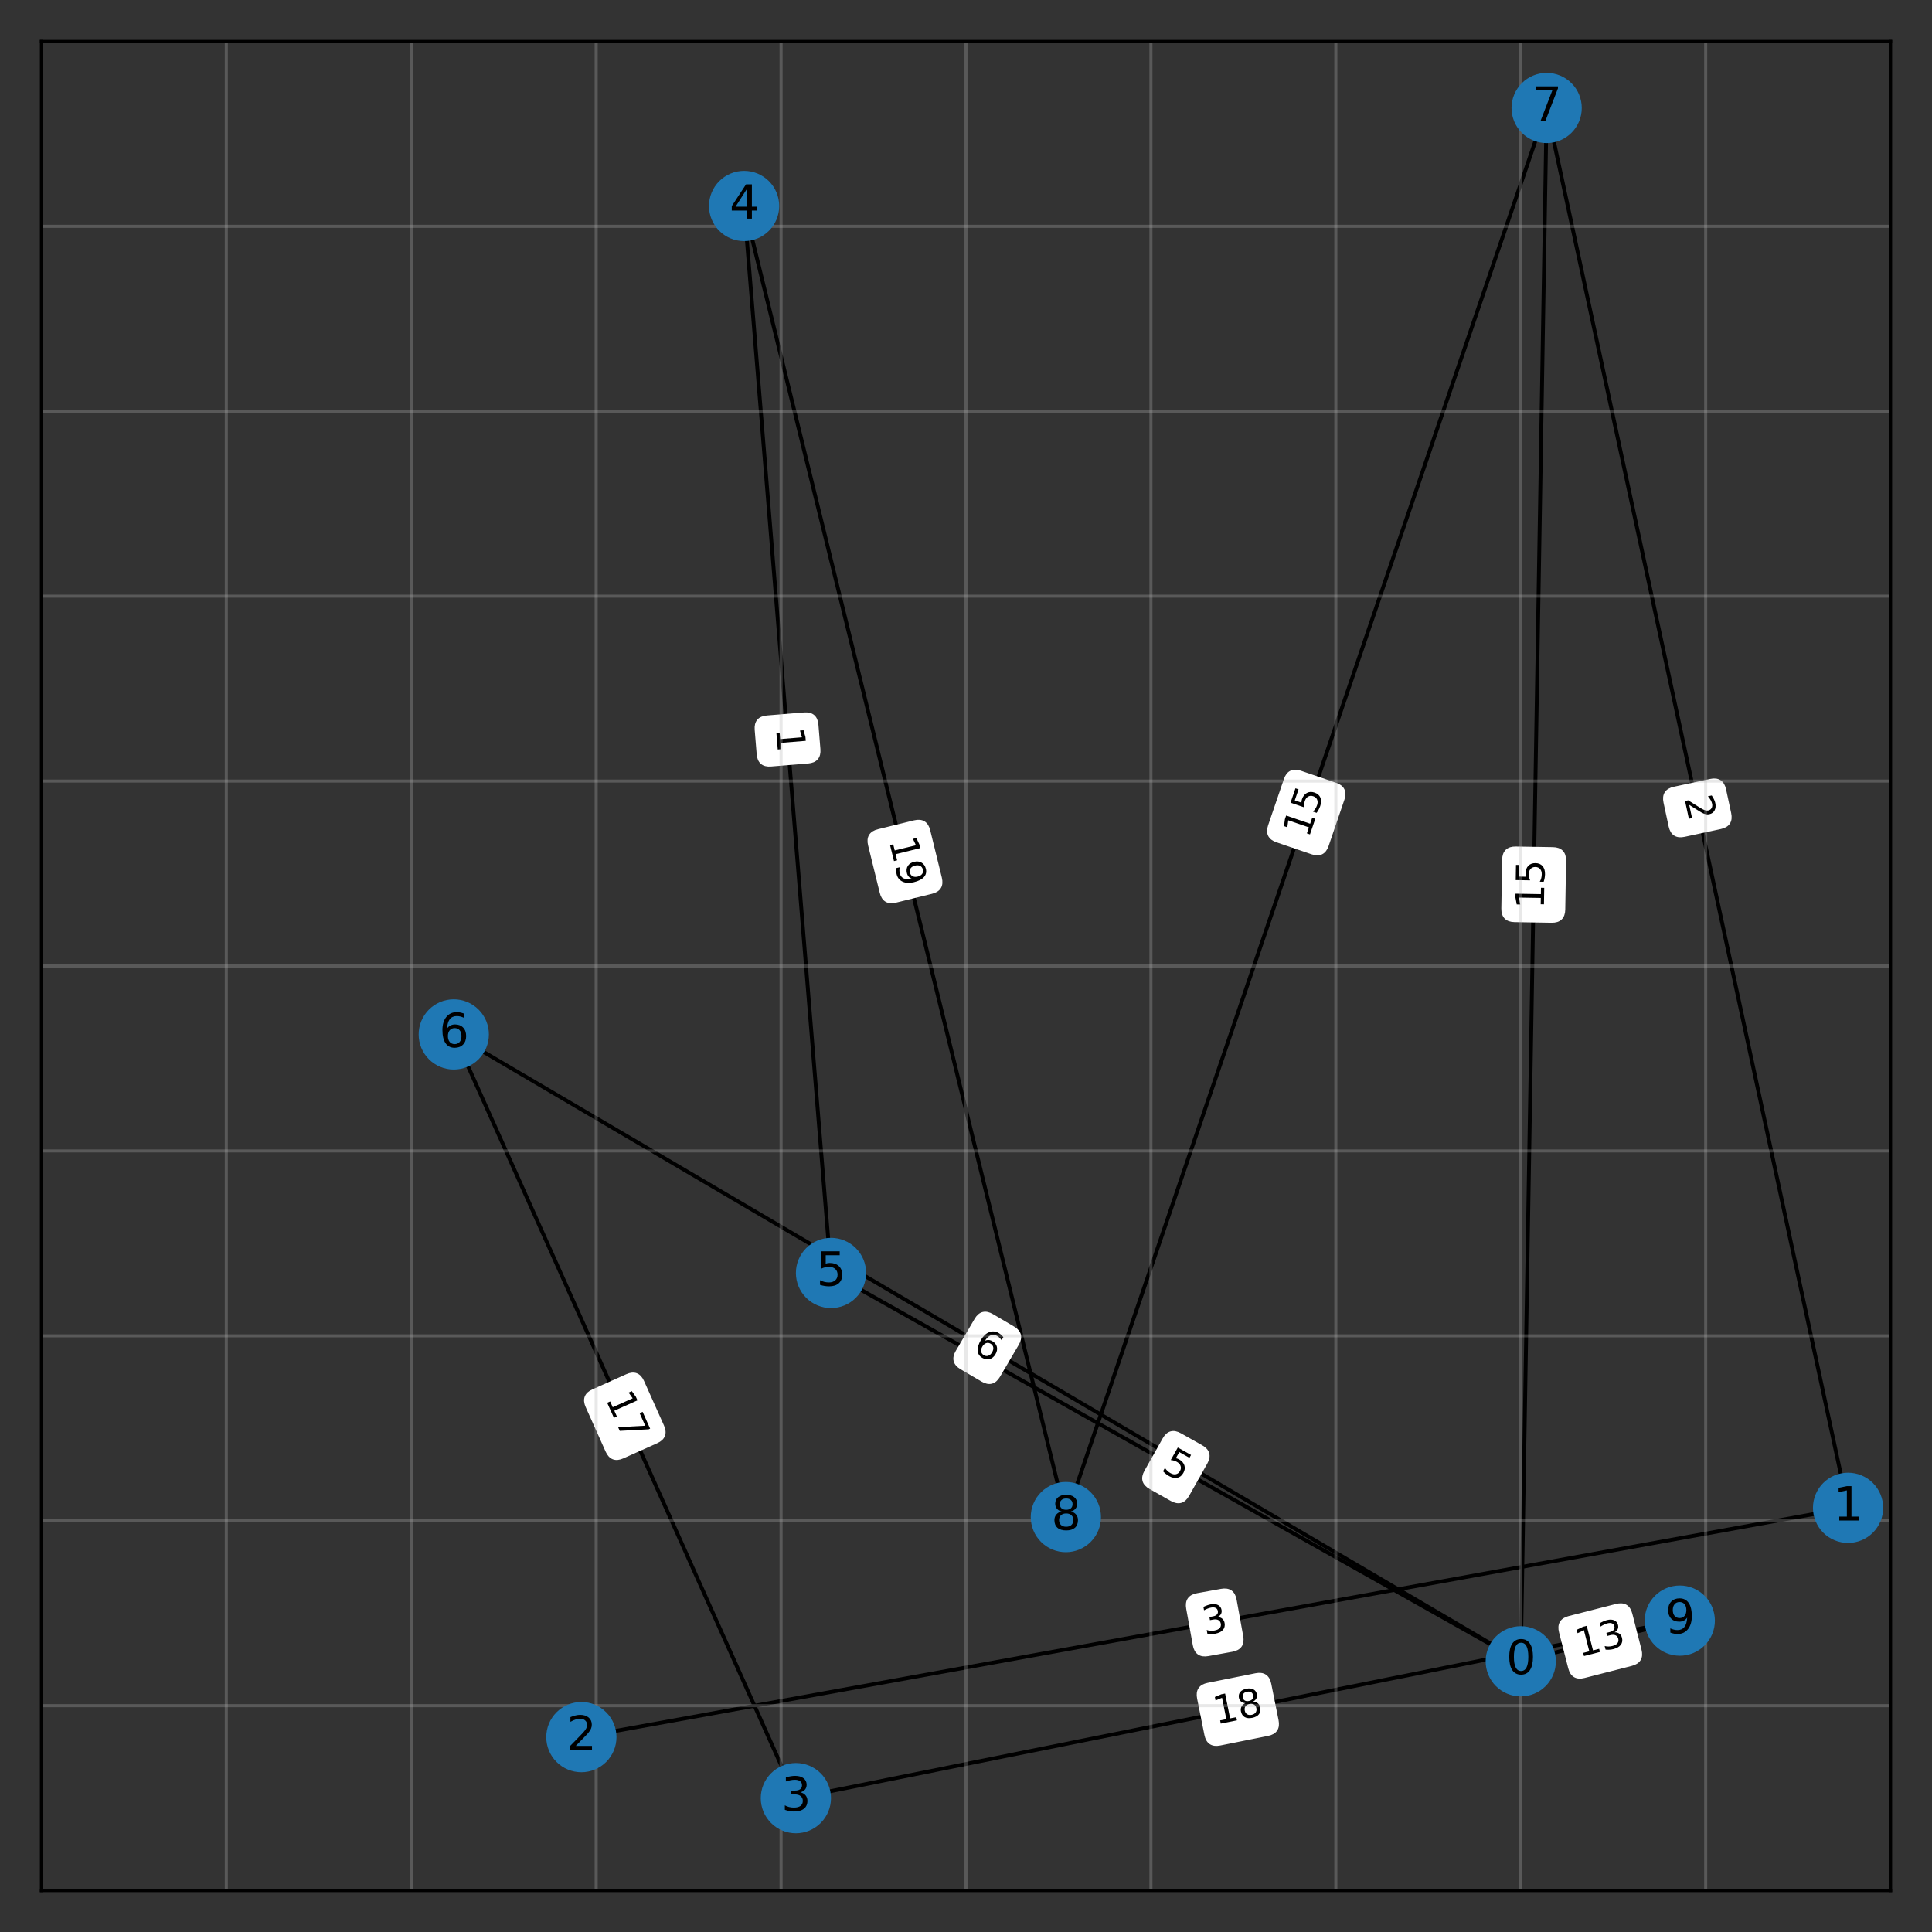 <?xml version="1.0" encoding="utf-8" standalone="no"?>
<!DOCTYPE svg PUBLIC "-//W3C//DTD SVG 1.1//EN"
  "http://www.w3.org/Graphics/SVG/1.1/DTD/svg11.dtd">
<svg xmlns:xlink="http://www.w3.org/1999/xlink" width="504pt" height="504pt" viewBox="0 0 504 504" xmlns="http://www.w3.org/2000/svg" version="1.1">
 <rect x="0" y="0" width="504" height="504" fill="#333333" stroke="none"/>
 <defs>
  <style type="text/css">*{stroke-linejoin: round; stroke-linecap: butt}</style>
 </defs>
 <g id="figure_1">
  <g id="patch_1">
   <path d="M 0 504 
L 504 504 
L 504 0 
L 0 0 
L 0 504 
z
" style="fill: none; opacity: 0"/>
  </g>
  <g id="axes_1">
   <g id="patch_2">
    <path d="M 10.8 493.2 
L 493.2 493.2 
L 493.2 10.8 
L 10.8 10.8 
L 10.8 493.2 
z
" style="fill: none; opacity: 0"/>
   </g>
   <g id="LineCollection_1">
    <path d="M 396.72 433.382 
L 438.206 422.77 
" clip-path="url(#pb8eb01252c)" style="fill: none; stroke: #000000"/>
    <path d="M 396.72 433.382 
L 118.375 269.849 
" clip-path="url(#pb8eb01252c)" style="fill: none; stroke: #000000"/>
    <path d="M 396.72 433.382 
L 216.785 332.078 
" clip-path="url(#pb8eb01252c)" style="fill: none; stroke: #000000"/>
    <path d="M 396.72 433.382 
L 403.474 28.166 
" clip-path="url(#pb8eb01252c)" style="fill: none; stroke: #000000"/>
    <path d="M 482.105 393.343 
L 151.661 453.161 
" clip-path="url(#pb8eb01252c)" style="fill: none; stroke: #000000"/>
    <path d="M 482.105 393.343 
L 403.474 28.166 
" clip-path="url(#pb8eb01252c)" style="fill: none; stroke: #000000"/>
    <path d="M 207.619 469.08 
L 118.375 269.849 
" clip-path="url(#pb8eb01252c)" style="fill: none; stroke: #000000"/>
    <path d="M 207.619 469.08 
L 438.206 422.77 
" clip-path="url(#pb8eb01252c)" style="fill: none; stroke: #000000"/>
    <path d="M 194.112 53.734 
L 278.05 395.755 
" clip-path="url(#pb8eb01252c)" style="fill: none; stroke: #000000"/>
    <path d="M 194.112 53.734 
L 216.785 332.078 
" clip-path="url(#pb8eb01252c)" style="fill: none; stroke: #000000"/>
    <path d="M 403.474 28.166 
L 278.05 395.755 
" clip-path="url(#pb8eb01252c)" style="fill: none; stroke: #000000"/>
   </g>
   <g id="text_1">
    <g id="patch_3">
     <path d="M 413.241 437.248 
L 425.569 434.094 
Q 428.475 433.35 427.732 430.444 
L 425.333 421.068 
Q 424.59 418.161 421.683 418.905 
L 409.355 422.059 
Q 406.449 422.802 407.192 425.709 
L 409.591 435.085 
Q 410.334 437.991 413.241 437.248 
z
" clip-path="url(#pb8eb01252c)" style="fill: #ffffff; stroke: #ffffff; stroke-linejoin: miter"/>
    </g>
    <g clip-path="url(#pb8eb01252c)">
     <!-- 13 -->
     <g transform="translate(411.982 432.326) rotate(-14.349) scale(0.1 -0.1)">
      <defs>
       <path id="DejaVuSans-31" d="M 794 531 
L 1825 531 
L 1825 4091 
L 703 3866 
L 703 4441 
L 1819 4666 
L 2450 4666 
L 2450 531 
L 3481 531 
L 3481 0 
L 794 0 
L 794 531 
z
" transform="scale(0.016)"/>
       <path id="DejaVuSans-33" d="M 2597 2516 
Q 3050 2419 3304 2112 
Q 3559 1806 3559 1356 
Q 3559 666 3084 287 
Q 2609 -91 1734 -91 
Q 1441 -91 1130 -33 
Q 819 25 488 141 
L 488 750 
Q 750 597 1062 519 
Q 1375 441 1716 441 
Q 2309 441 2620 675 
Q 2931 909 2931 1356 
Q 2931 1769 2642 2001 
Q 2353 2234 1838 2234 
L 1294 2234 
L 1294 2753 
L 1863 2753 
Q 2328 2753 2575 2939 
Q 2822 3125 2822 3475 
Q 2822 3834 2567 4026 
Q 2313 4219 1838 4219 
Q 1578 4219 1281 4162 
Q 984 4106 628 3988 
L 628 4550 
Q 988 4650 1302 4700 
Q 1616 4750 1894 4750 
Q 2613 4750 3031 4423 
Q 3450 4097 3450 3541 
Q 3450 3153 3228 2886 
Q 3006 2619 2597 2516 
z
" transform="scale(0.016)"/>
      </defs>
      <use xlink:href="#DejaVuSans-31"/>
      <use xlink:href="#DejaVuSans-33" x="63.623"/>
     </g>
    </g>
   </g>
   <g id="text_2">
    <g id="patch_4">
     <path d="M 250.833 356.762 
L 256.318 359.985 
Q 258.905 361.505 260.425 358.918 
L 265.327 350.574 
Q 266.847 347.987 264.26 346.468 
L 258.775 343.245 
Q 256.188 341.725 254.668 344.312 
L 249.766 352.656 
Q 248.246 355.243 250.833 356.762 
z
" clip-path="url(#pb8eb01252c)" style="fill: #ffffff; stroke: #ffffff; stroke-linejoin: miter"/>
    </g>
    <g clip-path="url(#pb8eb01252c)">
     <!-- 6 -->
     <g transform="translate(253.406 352.383) rotate(-329.565) scale(0.1 -0.1)">
      <defs>
       <path id="DejaVuSans-36" d="M 2113 2584 
Q 1688 2584 1439 2293 
Q 1191 2003 1191 1497 
Q 1191 994 1439 701 
Q 1688 409 2113 409 
Q 2538 409 2786 701 
Q 3034 994 3034 1497 
Q 3034 2003 2786 2293 
Q 2538 2584 2113 2584 
z
M 3366 4563 
L 3366 3988 
Q 3128 4100 2886 4159 
Q 2644 4219 2406 4219 
Q 1781 4219 1451 3797 
Q 1122 3375 1075 2522 
Q 1259 2794 1537 2939 
Q 1816 3084 2150 3084 
Q 2853 3084 3261 2657 
Q 3669 2231 3669 1497 
Q 3669 778 3244 343 
Q 2819 -91 2113 -91 
Q 1303 -91 875 529 
Q 447 1150 447 2328 
Q 447 3434 972 4092 
Q 1497 4750 2381 4750 
Q 2619 4750 2861 4703 
Q 3103 4656 3366 4563 
z
" transform="scale(0.016)"/>
      </defs>
      <use xlink:href="#DejaVuSans-36"/>
     </g>
    </g>
   </g>
   <g id="text_3">
    <g id="patch_5">
     <path d="M 300.134 388 
L 305.678 391.122 
Q 308.292 392.593 309.764 389.979 
L 314.512 381.546 
Q 315.984 378.932 313.37 377.46 
L 307.826 374.339 
Q 305.211 372.867 303.74 375.481 
L 298.992 383.914 
Q 297.52 386.529 300.134 388 
z
" clip-path="url(#pb8eb01252c)" style="fill: #ffffff; stroke: #ffffff; stroke-linejoin: miter"/>
    </g>
    <g clip-path="url(#pb8eb01252c)">
     <!-- 5 -->
     <g transform="translate(302.626 383.574) rotate(-330.62) scale(0.1 -0.1)">
      <defs>
       <path id="DejaVuSans-35" d="M 691 4666 
L 3169 4666 
L 3169 4134 
L 1269 4134 
L 1269 2991 
Q 1406 3038 1543 3061 
Q 1681 3084 1819 3084 
Q 2600 3084 3056 2656 
Q 3513 2228 3513 1497 
Q 3513 744 3044 326 
Q 2575 -91 1722 -91 
Q 1428 -91 1123 -41 
Q 819 9 494 109 
L 494 744 
Q 775 591 1075 516 
Q 1375 441 1709 441 
Q 2250 441 2565 725 
Q 2881 1009 2881 1497 
Q 2881 1984 2565 2268 
Q 2250 2553 1709 2553 
Q 1456 2553 1204 2497 
Q 953 2441 691 2322 
L 691 4666 
z
" transform="scale(0.016)"/>
      </defs>
      <use xlink:href="#DejaVuSans-35"/>
     </g>
    </g>
   </g>
   <g id="text_4">
    <g id="patch_6">
     <path d="M 407.829 237.268 
L 408.041 224.545 
Q 408.091 221.545 405.091 221.495 
L 395.414 221.334 
Q 392.415 221.284 392.365 224.283 
L 392.153 237.007 
Q 392.103 240.006 395.102 240.056 
L 404.779 240.218 
Q 407.779 240.267 407.829 237.268 
z
" clip-path="url(#pb8eb01252c)" style="fill: #ffffff; stroke: #ffffff; stroke-linejoin: miter"/>
    </g>
    <g clip-path="url(#pb8eb01252c)">
     <!-- 15 -->
     <g transform="translate(402.75 237.183) rotate(-89.045) scale(0.1 -0.1)">
      <use xlink:href="#DejaVuSans-31"/>
      <use xlink:href="#DejaVuSans-35" x="63.623"/>
     </g>
    </g>
   </g>
   <g id="text_5">
    <g id="patch_7">
     <path d="M 315.148 431.532 
L 321.409 430.399 
Q 324.361 429.865 323.827 426.913 
L 322.103 417.389 
Q 321.568 414.437 318.616 414.972 
L 312.355 416.105 
Q 309.403 416.639 309.938 419.591 
L 311.662 429.115 
Q 312.196 432.067 315.148 431.532 
z
" clip-path="url(#pb8eb01252c)" style="fill: #ffffff; stroke: #ffffff; stroke-linejoin: miter"/>
    </g>
    <g clip-path="url(#pb8eb01252c)">
     <!-- 3 -->
     <g transform="translate(314.243 426.534) rotate(-10.261) scale(0.1 -0.1)">
      <use xlink:href="#DejaVuSans-33"/>
     </g>
    </g>
   </g>
   <g id="text_6">
    <g id="patch_8">
     <path d="M 434.456 209.295 
L 435.795 215.515 
Q 436.427 218.447 439.36 217.816 
L 448.821 215.779 
Q 451.754 215.147 451.122 212.214 
L 449.783 205.995 
Q 449.151 203.062 446.219 203.693 
L 436.757 205.73 
Q 433.825 206.362 434.456 209.295 
z
" clip-path="url(#pb8eb01252c)" style="fill: #ffffff; stroke: #ffffff; stroke-linejoin: miter"/>
    </g>
    <g clip-path="url(#pb8eb01252c)">
     <!-- 2 -->
     <g transform="translate(439.422 208.225) rotate(-282.152) scale(0.1 -0.1)">
      <defs>
       <path id="DejaVuSans-32" d="M 1228 531 
L 3431 531 
L 3431 0 
L 469 0 
L 469 531 
Q 828 903 1448 1529 
Q 2069 2156 2228 2338 
Q 2531 2678 2651 2914 
Q 2772 3150 2772 3378 
Q 2772 3750 2511 3984 
Q 2250 4219 1831 4219 
Q 1534 4219 1204 4116 
Q 875 4013 500 3803 
L 500 4441 
Q 881 4594 1212 4672 
Q 1544 4750 1819 4750 
Q 2544 4750 2975 4387 
Q 3406 4025 3406 3419 
Q 3406 3131 3298 2873 
Q 3191 2616 2906 2266 
Q 2828 2175 2409 1742 
Q 1991 1309 1228 531 
z
" transform="scale(0.016)"/>
      </defs>
      <use xlink:href="#DejaVuSans-32"/>
     </g>
    </g>
   </g>
   <g id="text_7">
    <g id="patch_9">
     <path d="M 153.243 366.863 
L 158.445 378.477 
Q 159.671 381.214 162.409 379.988 
L 171.241 376.032 
Q 173.979 374.805 172.753 372.067 
L 167.551 360.454 
Q 166.324 357.716 163.586 358.943 
L 154.754 362.899 
Q 152.016 364.126 153.243 366.863 
z
" clip-path="url(#pb8eb01252c)" style="fill: #ffffff; stroke: #ffffff; stroke-linejoin: miter"/>
    </g>
    <g clip-path="url(#pb8eb01252c)">
     <!-- 17 -->
     <g transform="translate(157.878 364.787) rotate(-294.13) scale(0.1 -0.1)">
      <defs>
       <path id="DejaVuSans-37" d="M 525 4666 
L 3525 4666 
L 3525 4397 
L 1831 0 
L 1172 0 
L 2766 4134 
L 525 4134 
L 525 4666 
z
" transform="scale(0.016)"/>
      </defs>
      <use xlink:href="#DejaVuSans-31"/>
      <use xlink:href="#DejaVuSans-37" x="63.623"/>
     </g>
    </g>
   </g>
   <g id="text_8">
    <g id="patch_10">
     <path d="M 318.219 454.863 
L 330.695 452.358 
Q 333.636 451.767 333.045 448.826 
L 331.14 439.337 
Q 330.549 436.396 327.608 436.986 
L 315.132 439.492 
Q 312.19 440.083 312.781 443.024 
L 314.687 452.513 
Q 315.278 455.454 318.219 454.863 
z
" clip-path="url(#pb8eb01252c)" style="fill: #ffffff; stroke: #ffffff; stroke-linejoin: miter"/>
    </g>
    <g clip-path="url(#pb8eb01252c)">
     <!-- 18 -->
     <g transform="translate(317.219 449.883) rotate(-11.356) scale(0.1 -0.1)">
      <defs>
       <path id="DejaVuSans-38" d="M 2034 2216 
Q 1584 2216 1326 1975 
Q 1069 1734 1069 1313 
Q 1069 891 1326 650 
Q 1584 409 2034 409 
Q 2484 409 2743 651 
Q 3003 894 3003 1313 
Q 3003 1734 2745 1975 
Q 2488 2216 2034 2216 
z
M 1403 2484 
Q 997 2584 770 2862 
Q 544 3141 544 3541 
Q 544 4100 942 4425 
Q 1341 4750 2034 4750 
Q 2731 4750 3128 4425 
Q 3525 4100 3525 3541 
Q 3525 3141 3298 2862 
Q 3072 2584 2669 2484 
Q 3125 2378 3379 2068 
Q 3634 1759 3634 1313 
Q 3634 634 3220 271 
Q 2806 -91 2034 -91 
Q 1263 -91 848 271 
Q 434 634 434 1313 
Q 434 1759 690 2068 
Q 947 2378 1403 2484 
z
M 1172 3481 
Q 1172 3119 1398 2916 
Q 1625 2713 2034 2713 
Q 2441 2713 2670 2916 
Q 2900 3119 2900 3481 
Q 2900 3844 2670 4047 
Q 2441 4250 2034 4250 
Q 1625 4250 1398 4047 
Q 1172 3844 1172 3481 
z
" transform="scale(0.016)"/>
      </defs>
      <use xlink:href="#DejaVuSans-31"/>
      <use xlink:href="#DejaVuSans-38" x="63.623"/>
     </g>
    </g>
   </g>
   <g id="text_9">
    <g id="patch_11">
     <path d="M 226.951 220.433 
L 229.984 232.791 
Q 230.699 235.705 233.612 234.989 
L 243.012 232.683 
Q 245.925 231.968 245.21 229.054 
L 242.177 216.696 
Q 241.462 213.782 238.549 214.497 
L 229.149 216.804 
Q 226.236 217.519 226.951 220.433 
z
" clip-path="url(#pb8eb01252c)" style="fill: #ffffff; stroke: #ffffff; stroke-linejoin: miter"/>
    </g>
    <g clip-path="url(#pb8eb01252c)">
     <!-- 19 -->
     <g transform="translate(231.884 219.222) rotate(-283.789) scale(0.1 -0.1)">
      <defs>
       <path id="DejaVuSans-39" d="M 703 97 
L 703 672 
Q 941 559 1184 500 
Q 1428 441 1663 441 
Q 2288 441 2617 861 
Q 2947 1281 2994 2138 
Q 2813 1869 2534 1725 
Q 2256 1581 1919 1581 
Q 1219 1581 811 2004 
Q 403 2428 403 3163 
Q 403 3881 828 4315 
Q 1253 4750 1959 4750 
Q 2769 4750 3195 4129 
Q 3622 3509 3622 2328 
Q 3622 1225 3098 567 
Q 2575 -91 1691 -91 
Q 1453 -91 1209 -44 
Q 966 3 703 97 
z
M 1959 2075 
Q 2384 2075 2632 2365 
Q 2881 2656 2881 3163 
Q 2881 3666 2632 3958 
Q 2384 4250 1959 4250 
Q 1534 4250 1286 3958 
Q 1038 3666 1038 3163 
Q 1038 2656 1286 2365 
Q 1534 2075 1959 2075 
z
" transform="scale(0.016)"/>
      </defs>
      <use xlink:href="#DejaVuSans-31"/>
      <use xlink:href="#DejaVuSans-39" x="63.623"/>
     </g>
    </g>
   </g>
   <g id="text_10">
    <g id="patch_12">
     <path d="M 197.377 190.374 
L 197.894 196.715 
Q 198.137 199.706 201.127 199.462 
L 210.774 198.676 
Q 213.764 198.433 213.52 195.443 
L 213.003 189.101 
Q 212.76 186.111 209.77 186.355 
L 200.124 187.14 
Q 197.134 187.384 197.377 190.374 
z
" clip-path="url(#pb8eb01252c)" style="fill: #ffffff; stroke: #ffffff; stroke-linejoin: miter"/>
    </g>
    <g clip-path="url(#pb8eb01252c)">
     <!-- 1 -->
     <g transform="translate(202.44 189.962) rotate(-274.657) scale(0.1 -0.1)">
      <use xlink:href="#DejaVuSans-31"/>
     </g>
    </g>
   </g>
   <g id="text_11">
    <g id="patch_13">
     <path d="M 346.126 220.515 
L 350.235 208.472 
Q 351.204 205.632 348.364 204.663 
L 339.205 201.538 
Q 336.366 200.569 335.397 203.409 
L 331.288 215.452 
Q 330.319 218.291 333.158 219.26 
L 342.318 222.385 
Q 345.157 223.354 346.126 220.515 
z
" clip-path="url(#pb8eb01252c)" style="fill: #ffffff; stroke: #ffffff; stroke-linejoin: miter"/>
    </g>
    <g clip-path="url(#pb8eb01252c)">
     <!-- 15 -->
     <g transform="translate(341.318 218.874) rotate(-71.16) scale(0.1 -0.1)">
      <use xlink:href="#DejaVuSans-31"/>
      <use xlink:href="#DejaVuSans-35" x="63.623"/>
     </g>
    </g>
   </g>
   <g id="matplotlib.axis_1">
    <g id="xtick_1">
     <g id="line2d_1">
      <path d="M 10.8 493.2 
L 10.8 10.8 
" clip-path="url(#pb8eb01252c)" style="fill: none; stroke: #b0b0b0; stroke-opacity: 0.3; stroke-width: 0.8; stroke-linecap: square"/>
     </g>
    </g>
    <g id="xtick_2">
     <g id="line2d_2">
      <path d="M 59.04 493.2 
L 59.04 10.8 
" clip-path="url(#pb8eb01252c)" style="fill: none; stroke: #b0b0b0; stroke-opacity: 0.3; stroke-width: 0.8; stroke-linecap: square"/>
     </g>
    </g>
    <g id="xtick_3">
     <g id="line2d_3">
      <path d="M 107.28 493.2 
L 107.28 10.8 
" clip-path="url(#pb8eb01252c)" style="fill: none; stroke: #b0b0b0; stroke-opacity: 0.3; stroke-width: 0.8; stroke-linecap: square"/>
     </g>
    </g>
    <g id="xtick_4">
     <g id="line2d_4">
      <path d="M 155.52 493.2 
L 155.52 10.8 
" clip-path="url(#pb8eb01252c)" style="fill: none; stroke: #b0b0b0; stroke-opacity: 0.3; stroke-width: 0.8; stroke-linecap: square"/>
     </g>
    </g>
    <g id="xtick_5">
     <g id="line2d_5">
      <path d="M 203.76 493.2 
L 203.76 10.8 
" clip-path="url(#pb8eb01252c)" style="fill: none; stroke: #b0b0b0; stroke-opacity: 0.3; stroke-width: 0.8; stroke-linecap: square"/>
     </g>
    </g>
    <g id="xtick_6">
     <g id="line2d_6">
      <path d="M 252 493.2 
L 252 10.8 
" clip-path="url(#pb8eb01252c)" style="fill: none; stroke: #b0b0b0; stroke-opacity: 0.3; stroke-width: 0.8; stroke-linecap: square"/>
     </g>
    </g>
    <g id="xtick_7">
     <g id="line2d_7">
      <path d="M 300.24 493.2 
L 300.24 10.8 
" clip-path="url(#pb8eb01252c)" style="fill: none; stroke: #b0b0b0; stroke-opacity: 0.3; stroke-width: 0.8; stroke-linecap: square"/>
     </g>
    </g>
    <g id="xtick_8">
     <g id="line2d_8">
      <path d="M 348.48 493.2 
L 348.48 10.8 
" clip-path="url(#pb8eb01252c)" style="fill: none; stroke: #b0b0b0; stroke-opacity: 0.3; stroke-width: 0.8; stroke-linecap: square"/>
     </g>
    </g>
    <g id="xtick_9">
     <g id="line2d_9">
      <path d="M 396.72 493.2 
L 396.72 10.8 
" clip-path="url(#pb8eb01252c)" style="fill: none; stroke: #b0b0b0; stroke-opacity: 0.3; stroke-width: 0.8; stroke-linecap: square"/>
     </g>
    </g>
    <g id="xtick_10">
     <g id="line2d_10">
      <path d="M 444.96 493.2 
L 444.96 10.8 
" clip-path="url(#pb8eb01252c)" style="fill: none; stroke: #b0b0b0; stroke-opacity: 0.3; stroke-width: 0.8; stroke-linecap: square"/>
     </g>
    </g>
    <g id="xtick_11">
     <g id="line2d_11">
      <path d="M 493.2 493.2 
L 493.2 10.8 
" clip-path="url(#pb8eb01252c)" style="fill: none; stroke: #b0b0b0; stroke-opacity: 0.3; stroke-width: 0.8; stroke-linecap: square"/>
     </g>
    </g>
   </g>
   <g id="matplotlib.axis_2">
    <g id="ytick_1">
     <g id="line2d_12">
      <path d="M 10.8 493.2 
L 493.2 493.2 
" clip-path="url(#pb8eb01252c)" style="fill: none; stroke: #b0b0b0; stroke-opacity: 0.3; stroke-width: 0.8; stroke-linecap: square"/>
     </g>
    </g>
    <g id="ytick_2">
     <g id="line2d_13">
      <path d="M 10.8 444.96 
L 493.2 444.96 
" clip-path="url(#pb8eb01252c)" style="fill: none; stroke: #b0b0b0; stroke-opacity: 0.3; stroke-width: 0.8; stroke-linecap: square"/>
     </g>
    </g>
    <g id="ytick_3">
     <g id="line2d_14">
      <path d="M 10.8 396.72 
L 493.2 396.72 
" clip-path="url(#pb8eb01252c)" style="fill: none; stroke: #b0b0b0; stroke-opacity: 0.3; stroke-width: 0.8; stroke-linecap: square"/>
     </g>
    </g>
    <g id="ytick_4">
     <g id="line2d_15">
      <path d="M 10.8 348.48 
L 493.2 348.48 
" clip-path="url(#pb8eb01252c)" style="fill: none; stroke: #b0b0b0; stroke-opacity: 0.3; stroke-width: 0.8; stroke-linecap: square"/>
     </g>
    </g>
    <g id="ytick_5">
     <g id="line2d_16">
      <path d="M 10.8 300.24 
L 493.2 300.24 
" clip-path="url(#pb8eb01252c)" style="fill: none; stroke: #b0b0b0; stroke-opacity: 0.3; stroke-width: 0.8; stroke-linecap: square"/>
     </g>
    </g>
    <g id="ytick_6">
     <g id="line2d_17">
      <path d="M 10.8 252 
L 493.2 252 
" clip-path="url(#pb8eb01252c)" style="fill: none; stroke: #b0b0b0; stroke-opacity: 0.3; stroke-width: 0.8; stroke-linecap: square"/>
     </g>
    </g>
    <g id="ytick_7">
     <g id="line2d_18">
      <path d="M 10.8 203.76 
L 493.2 203.76 
" clip-path="url(#pb8eb01252c)" style="fill: none; stroke: #b0b0b0; stroke-opacity: 0.3; stroke-width: 0.8; stroke-linecap: square"/>
     </g>
    </g>
    <g id="ytick_8">
     <g id="line2d_19">
      <path d="M 10.8 155.52 
L 493.2 155.52 
" clip-path="url(#pb8eb01252c)" style="fill: none; stroke: #b0b0b0; stroke-opacity: 0.3; stroke-width: 0.8; stroke-linecap: square"/>
     </g>
    </g>
    <g id="ytick_9">
     <g id="line2d_20">
      <path d="M 10.8 107.28 
L 493.2 107.28 
" clip-path="url(#pb8eb01252c)" style="fill: none; stroke: #b0b0b0; stroke-opacity: 0.3; stroke-width: 0.8; stroke-linecap: square"/>
     </g>
    </g>
    <g id="ytick_10">
     <g id="line2d_21">
      <path d="M 10.8 59.04 
L 493.2 59.04 
" clip-path="url(#pb8eb01252c)" style="fill: none; stroke: #b0b0b0; stroke-opacity: 0.3; stroke-width: 0.8; stroke-linecap: square"/>
     </g>
    </g>
    <g id="ytick_11">
     <g id="line2d_22">
      <path d="M 10.8 10.8 
L 493.2 10.8 
" clip-path="url(#pb8eb01252c)" style="fill: none; stroke: #b0b0b0; stroke-opacity: 0.3; stroke-width: 0.8; stroke-linecap: square"/>
     </g>
    </g>
   </g>
   <g id="PathCollection_1">
    <defs>
     <path id="mae94b44cc8" d="M 0 8.66 
C 2.297 8.66 4.5 7.748 6.124 6.124 
C 7.748 4.5 8.66 2.297 8.66 0 
C 8.66 -2.297 7.748 -4.5 6.124 -6.124 
C 4.5 -7.748 2.297 -8.66 0 -8.66 
C -2.297 -8.66 -4.5 -7.748 -6.124 -6.124 
C -7.748 -4.5 -8.66 -2.297 -8.66 0 
C -8.66 2.297 -7.748 4.5 -6.124 6.124 
C -4.5 7.748 -2.297 8.66 0 8.66 
z
" style="stroke: #1f78b4"/>
    </defs>
    <g clip-path="url(#pb8eb01252c)">
     <use xlink:href="#mae94b44cc8" x="396.72" y="433.382" style="fill: #1f78b4; stroke: #1f78b4"/>
     <use xlink:href="#mae94b44cc8" x="482.105" y="393.343" style="fill: #1f78b4; stroke: #1f78b4"/>
     <use xlink:href="#mae94b44cc8" x="151.661" y="453.161" style="fill: #1f78b4; stroke: #1f78b4"/>
     <use xlink:href="#mae94b44cc8" x="207.619" y="469.08" style="fill: #1f78b4; stroke: #1f78b4"/>
     <use xlink:href="#mae94b44cc8" x="194.112" y="53.734" style="fill: #1f78b4; stroke: #1f78b4"/>
     <use xlink:href="#mae94b44cc8" x="216.785" y="332.078" style="fill: #1f78b4; stroke: #1f78b4"/>
     <use xlink:href="#mae94b44cc8" x="118.375" y="269.849" style="fill: #1f78b4; stroke: #1f78b4"/>
     <use xlink:href="#mae94b44cc8" x="403.474" y="28.166" style="fill: #1f78b4; stroke: #1f78b4"/>
     <use xlink:href="#mae94b44cc8" x="278.05" y="395.755" style="fill: #1f78b4; stroke: #1f78b4"/>
     <use xlink:href="#mae94b44cc8" x="438.206" y="422.77" style="fill: #1f78b4; stroke: #1f78b4"/>
    </g>
   </g>
   <g id="patch_14">
    <path d="M 10.8 493.2 
L 10.8 10.8 
" style="fill: none; stroke: #000000; stroke-width: 0.8; stroke-linejoin: miter; stroke-linecap: square"/>
   </g>
   <g id="patch_15">
    <path d="M 493.2 493.2 
L 493.2 10.8 
" style="fill: none; stroke: #000000; stroke-width: 0.8; stroke-linejoin: miter; stroke-linecap: square"/>
   </g>
   <g id="patch_16">
    <path d="M 10.8 493.2 
L 493.2 493.2 
" style="fill: none; stroke: #000000; stroke-width: 0.8; stroke-linejoin: miter; stroke-linecap: square"/>
   </g>
   <g id="patch_17">
    <path d="M 10.8 10.8 
L 493.2 10.8 
" style="fill: none; stroke: #000000; stroke-width: 0.8; stroke-linejoin: miter; stroke-linecap: square"/>
   </g>
   <g id="text_12">
    <g clip-path="url(#pb8eb01252c)">
     <!-- 0 -->
     <g transform="translate(392.902 436.694) scale(0.12 -0.12)">
      <defs>
       <path id="DejaVuSans-30" d="M 2034 4250 
Q 1547 4250 1301 3770 
Q 1056 3291 1056 2328 
Q 1056 1369 1301 889 
Q 1547 409 2034 409 
Q 2525 409 2770 889 
Q 3016 1369 3016 2328 
Q 3016 3291 2770 3770 
Q 2525 4250 2034 4250 
z
M 2034 4750 
Q 2819 4750 3233 4129 
Q 3647 3509 3647 2328 
Q 3647 1150 3233 529 
Q 2819 -91 2034 -91 
Q 1250 -91 836 529 
Q 422 1150 422 2328 
Q 422 3509 836 4129 
Q 1250 4750 2034 4750 
z
" transform="scale(0.016)"/>
      </defs>
      <use xlink:href="#DejaVuSans-30"/>
     </g>
    </g>
   </g>
   <g id="text_13">
    <g clip-path="url(#pb8eb01252c)">
     <!-- 1 -->
     <g transform="translate(478.287 396.654) scale(0.12 -0.12)">
      <use xlink:href="#DejaVuSans-31"/>
     </g>
    </g>
   </g>
   <g id="text_14">
    <g clip-path="url(#pb8eb01252c)">
     <!-- 2 -->
     <g transform="translate(147.843 456.472) scale(0.12 -0.12)">
      <use xlink:href="#DejaVuSans-32"/>
     </g>
    </g>
   </g>
   <g id="text_15">
    <g clip-path="url(#pb8eb01252c)">
     <!-- 3 -->
     <g transform="translate(203.802 472.391) scale(0.12 -0.12)">
      <use xlink:href="#DejaVuSans-33"/>
     </g>
    </g>
   </g>
   <g id="text_16">
    <g clip-path="url(#pb8eb01252c)">
     <!-- 4 -->
     <g transform="translate(190.294 57.045) scale(0.12 -0.12)">
      <defs>
       <path id="DejaVuSans-34" d="M 2419 4116 
L 825 1625 
L 2419 1625 
L 2419 4116 
z
M 2253 4666 
L 3047 4666 
L 3047 1625 
L 3713 1625 
L 3713 1100 
L 3047 1100 
L 3047 0 
L 2419 0 
L 2419 1100 
L 313 1100 
L 313 1709 
L 2253 4666 
z
" transform="scale(0.016)"/>
      </defs>
      <use xlink:href="#DejaVuSans-34"/>
     </g>
    </g>
   </g>
   <g id="text_17">
    <g clip-path="url(#pb8eb01252c)">
     <!-- 5 -->
     <g transform="translate(212.967 335.39) scale(0.12 -0.12)">
      <use xlink:href="#DejaVuSans-35"/>
     </g>
    </g>
   </g>
   <g id="text_18">
    <g clip-path="url(#pb8eb01252c)">
     <!-- 6 -->
     <g transform="translate(114.558 273.16) scale(0.12 -0.12)">
      <use xlink:href="#DejaVuSans-36"/>
     </g>
    </g>
   </g>
   <g id="text_19">
    <g clip-path="url(#pb8eb01252c)">
     <!-- 7 -->
     <g transform="translate(399.656 31.478) scale(0.12 -0.12)">
      <use xlink:href="#DejaVuSans-37"/>
     </g>
    </g>
   </g>
   <g id="text_20">
    <g clip-path="url(#pb8eb01252c)">
     <!-- 8 -->
     <g transform="translate(274.232 399.066) scale(0.12 -0.12)">
      <use xlink:href="#DejaVuSans-38"/>
     </g>
    </g>
   </g>
   <g id="text_21">
    <g clip-path="url(#pb8eb01252c)">
     <!-- 9 -->
     <g transform="translate(434.389 426.081) scale(0.12 -0.12)">
      <use xlink:href="#DejaVuSans-39"/>
     </g>
    </g>
   </g>
  </g>
 </g>
 <defs>
  <clipPath id="pb8eb01252c">
   <rect x="10.8" y="10.8" width="482.4" height="482.4"/>
  </clipPath>
 </defs>
</svg>
